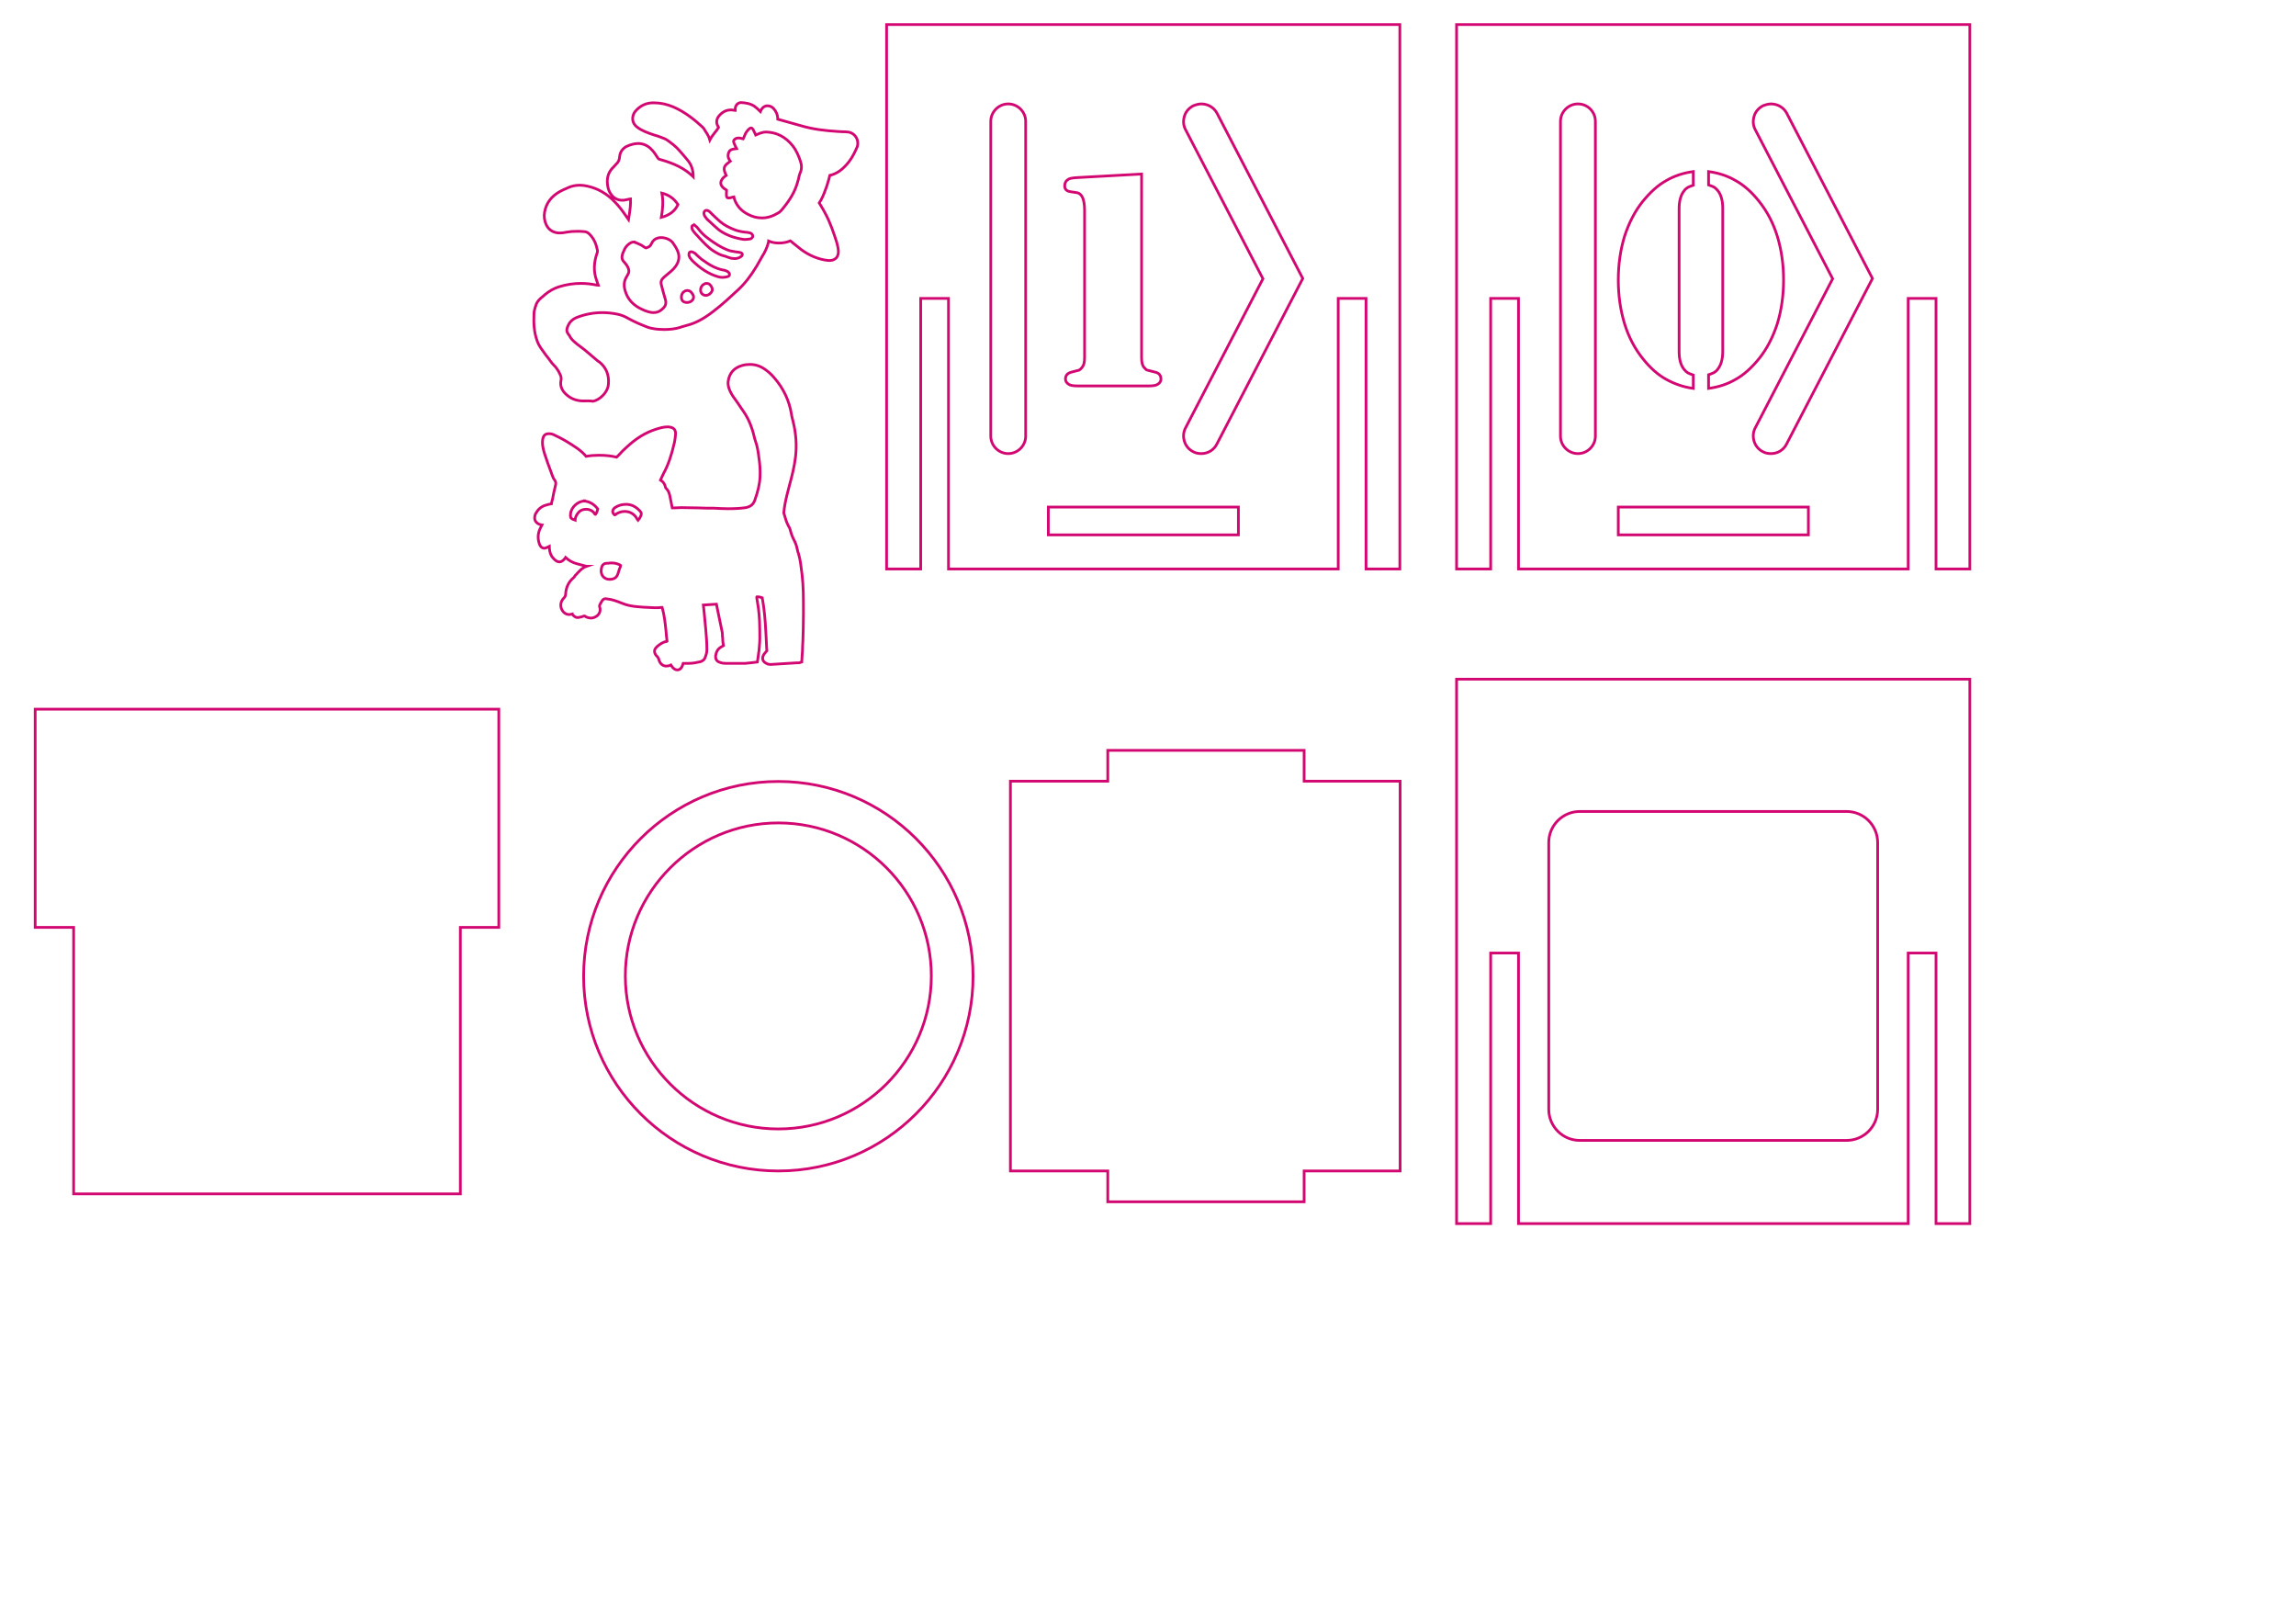<?xml version="1.0" encoding="utf-8"?>
<!-- Generator: Adobe Illustrator 24.3.0, SVG Export Plug-In . SVG Version: 6.00 Build 0)  -->
<svg version="1.1" id="Ebene_1" xmlns="http://www.w3.org/2000/svg" xmlns:xlink="http://www.w3.org/1999/xlink" x="0px" y="0px"
	 viewBox="0 0 841.9 595.3" style="enable-background:new 0 0 841.9 595.3;" xml:space="preserve">
<style type="text/css">
	.st0{fill:none;stroke:#D30771;stroke-miterlimit:10;}
</style>
<path class="st0" d="M285.4,429.3c-39.4,0-71.4-32-71.4-71.4s32-71.4,71.4-71.4s71.4,32,71.4,71.4S324.8,429.3,285.4,429.3z
	 M285.4,301.7c-30.9,0-56.1,25.2-56.1,56.1s25.2,56.1,56.1,56.1s56.1-25.2,56.1-56.1S316.4,301.7,285.4,301.7z"/>
<polygon class="st0" points="406.2,440.6 406.2,429.3 370.5,429.3 370.5,286.4 406.2,286.4 406.2,275.1 478.2,275.1 478.2,286.4 
	513.4,286.4 513.4,429.3 478.2,429.3 478.2,440.6 "/>
<path class="st0" d="M248.4,245.6c-0.9,0-1.7-0.6-2.4-1.8c-0.6,0.3-1.2,0.4-1.7,0.4c-0.8,0-2.3-0.4-2.8-2.7
	c-0.1-0.2-0.3-0.6-0.5-0.8c-0.7-0.6-1-1.3-1-2c0-0.4,0.2-1,0.9-1.6l0.2-0.2c0.9-0.7,1.9-1.5,3.2-1.7c0.1,0,0.2,0,0.3-0.1
	c-0.2-1.3-0.3-2.6-0.4-3.9c-0.3-2.8-0.6-5.7-1.4-8.5c-0.1,0-0.3,0-0.4,0c-0.5,0.1-1,0.1-1.6,0.1c-0.1,0-0.2,0-0.3,0l-0.6,0
	c-2.4-0.1-4.9-0.2-7.4-0.5c-1.4-0.2-2.9-0.5-4.3-1.1c-1.8-0.7-3.5-1.4-5.4-1.6c-0.3,0-0.5-0.1-0.7-0.1c-0.7,0-1.1,0.2-1.7,1.4
	l-0.1,0.1c0,0.1-0.1,0.3-0.2,0.4c-0.3,0.5-0.3,0.8-0.2,1.2c0.4,1.2,0,2.4-1,3.2c-0.7,0.5-1.4,0.8-2.2,0.8c-0.4,0-0.8-0.1-1.2-0.2
	c-0.4-0.1-0.7-0.3-1-0.5c-0.1,0-0.1-0.1-0.2-0.1c-0.8,0.3-1.6,0.5-2.3,0.6c-0.1,0-0.1,0-0.2,0c-0.9,0-1.4-0.6-1.8-1
	c-0.1-0.1-0.2-0.2-0.2-0.3c-0.4,0.1-0.7,0.2-1.1,0.2c-1.3,0-2.4-0.9-2.9-2.3c-0.4-1.4-0.1-2.7,1-3.8c0.4-0.4,0.5-0.7,0.6-1.3
	c0.1-2.5,1.1-4.6,2.9-6.1c0.2-0.1,0.3-0.3,0.4-0.5c0.1-0.1,0.1-0.2,0.2-0.3l0.3-0.3c1.1-1.2,2.2-2.5,3.9-3.1l-0.1,0
	c-1.2-0.3-2.3-0.6-3.4-0.9c-1.6-0.4-3-1.2-4.2-2.3c-0.1,0.2-0.3,0.4-0.4,0.5c-0.6,0.7-1.2,1.1-1.9,1.1c-0.6,0-1.1-0.3-1.7-0.8
	c-1-0.9-1.6-1.9-1.8-3.1c-0.1-0.6-0.2-1.2-0.2-1.8c-0.2,0.1-0.4,0.2-0.6,0.3c-0.5,0.2-0.9,0.4-1.2,0.4c-0.6,0-1.3-0.3-1.8-1.5
	c-0.7-2-0.6-3.9,0.2-5.6l0.7-1.4c-0.1,0-0.2,0-0.3-0.1c-1-0.2-1.7-0.7-2.1-1.4c-0.4-0.7-0.3-1.6,0-2.5c0.2-0.4,0.5-0.8,0.7-1.1
	c0.8-1.2,2.1-2,3.8-2.4c0.5-0.1,0.9-0.2,1.3-0.3l0.1,0c0.1-0.6,0.2-1.2,0.4-1.7c0.3-1.6,0.6-3.2,1-4.7c0.3-1,0.3-1.7-0.3-2.4
	c-0.4-0.5-0.6-1.1-0.8-1.6l-0.5-1.4c-0.8-2.1-1.6-4.3-2.3-6.5c-0.5-1.6-1-3.4-0.7-5.4c0.3-1.4,0.9-2,2.3-2l0.2,0
	c0.5,0,1,0.1,1.4,0.3l0.8,0.4c1.1,0.5,2.2,1.1,3.3,1.7l1,0.6c2.4,1.5,5,3,6.9,5.3c1.6-0.3,3.2-0.4,4.8-0.4c2.2,0,4.3,0.2,6.4,0.7
	c0.3-0.3,0.7-0.7,1-1c0.8-0.9,1.6-1.7,2.5-2.5c3.6-3.4,7.2-5.6,11.1-6.8c1.3-0.4,2.6-0.8,4-0.8c0.1,0,0.3,0,0.4,0
	c1,0.1,1.6,0.3,2.1,0.8c0.4,0.5,0.6,1.2,0.5,2c-0.1,1-0.2,2-0.4,2.9c-1.1,4.8-2.3,8.3-4,11.4c-0.3,0.6-0.6,1.3-0.9,1.9
	c-0.1,0.2-0.1,0.3-0.2,0.5c1,0.6,1.6,1.5,1.8,2.6c0,0.2,0.3,0.5,0.4,0.6c0.8,0.8,1,1.8,1.2,2.5l0.9,4.5c0.3,0,0.5,0,0.8,0
	c0.8,0,1.6-0.1,2.4-0.1l0.3,0c2,0,4,0.1,6,0.1c1.1,0,2.1,0.1,3.2,0.1l0.3,0l1.2,0c0.3,0,0.6,0,0.9,0c2,0.1,3.7,0.2,5.3,0.2
	c2.4,0,4.6-0.1,6.6-0.4c0.4-0.1,0.8-0.2,1.2-0.4c1-0.4,1.8-1.3,2.2-2.7c0.9-2.6,1.7-5.4,1.8-8.4c0.1-2.4-0.1-4.7-0.4-6.6
	c-0.3-2.5-0.6-4.3-1.2-6c-0.3-0.8-0.5-1.7-0.7-2.5c-0.2-0.8-0.4-1.6-0.7-2.4c-0.7-2.2-1.8-4.5-3.3-6.6l-0.7-1
	c-0.7-1.1-1.5-2.2-2.2-3.2c-1.1-1.4-1.7-2.6-2.2-3.9c-0.3-0.9-0.4-1.8-0.3-2.6c0.4-3,2.2-5,5.1-5.8c1-0.3,1.9-0.4,2.9-0.4
	c2,0,3.8,0.6,5.5,1.8c1.3,0.9,2.4,1.9,3.4,3.1c3.4,3.9,5.5,8.4,6.3,13.3c0.1,0.9,0.4,1.8,0.6,2.7c1.1,4.4,1.4,8.8,0.9,13
	c-0.4,3.5-1.3,7-2.2,10.3c-0.3,1.2-0.6,2.3-0.9,3.5c-0.6,2.4-1,4.5-1.2,6.6c0,0.1,0,0.3,0.1,0.5c0.5,1.7,0.9,3.2,1.7,4.6
	c0.3,0.4,0.5,0.9,0.6,1.4c0.3,1.3,0.8,2.6,1.6,4.1c0.5,1,0.8,2.1,1,3.1c0.1,0.5,0.2,1,0.4,1.4c0.7,2.3,0.9,4.7,1.2,6.9l0.1,0.8
	c0.5,4.2,0.5,8.5,0.5,12.6l0,2.1c0,3.2-0.1,6.5-0.2,9.7l-0.1,1.7c0,1.3-0.1,2.6-0.2,3.8c0,0.6-0.1,2.1-0.1,2.1l-0.4,0.1
	c-0.1,0-0.1,0-0.2,0.1c-0.2,0.1-0.4,0.1-0.6,0.1l-0.6,0c-3.2,0.2-6.4,0.4-9.6,0.6l-0.1,0c-0.5,0-1-0.1-1.5-0.4
	c-0.9-0.4-1.2-1-1.3-1.4s-0.1-1.1,0.4-1.9c0.3-0.4,0.6-0.7,0.9-1.1c0.1-0.1,0.2-0.2,0.2-0.2l-0.1-1.3c-0.3-6-0.5-12.1-1.6-18.1
	c-0.1,0-0.2,0-0.2-0.1c-0.4-0.1-0.8-0.3-1.3-0.3c-0.1,0-0.2,0-0.3,0c-0.1,0-0.2,0-0.2,0c0,0-0.1,0.1,0,0.5c0.1,0.4,0.1,0.8,0.2,1.2
	c0.1,0.9,0.3,1.7,0.4,2.6c0.2,1.4,0.3,3,0.4,4.6c0.1,2.5,0.1,4.6,0.1,6.4c0,1.5-0.2,3-0.3,4.5l-0.1,0.6c-0.1,0.7-0.2,1.5-0.3,2.2
	c0,0.3-0.2,1.3-0.2,1.3l-1.6,0.2c-1,0.1-1.9,0.2-2.8,0.3c-0.2,0-0.3,0-0.5,0l-0.5,0l-1.7,0c-0.9,0-1.8,0-2.7,0c-0.6,0-1.2,0-1.8,0
	c-0.7,0-1.5-0.1-2.2-0.4c-1.1-0.3-1.6-1.2-1.5-2.4c0.2-1.4,0.8-2.5,2-3.2c0.3-0.2,0.6-0.3,0.9-0.5l0,0l-0.1-0.5
	c-0.1-0.6-0.2-1.2-0.2-1.8c0-0.4,0-0.7-0.1-1.1c0-0.6,0-1.1-0.1-1.6c-0.5-2.6-1.1-5.1-1.6-7.7l-0.5-2.5l-4.8,0.3
	c0.1,0.9,0.2,1.8,0.3,2.8c0.2,2.1,0.4,4.2,0.6,6.3c0.2,2.3,0.4,4.8,0.4,7.4c0,1.1-0.4,2.1-0.8,3.1c-0.3,0.6-1,1-1.6,1.2
	c-1.3,0.3-2.8,0.6-4.3,0.6c-0.3,0-0.5,0-0.8,0c-0.2,0-0.3,0-0.5,0l-0.7,0C250,245.1,249.2,245.6,248.4,245.6z M224.5,206.4
	c-0.2,0-0.4,0-0.7,0c-0.3,0-0.6,0.1-0.9,0.1c-0.6,0-1.2,0-1.6,0.4l-0.1,0.1c-0.1,0.1-0.4,0.3-0.4,0.4c-0.4,1.2-0.5,2.1-0.2,3
	c0.4,1.2,1.5,2,2.9,2l0.2,0c1.7-0.1,2.5-0.7,3-2.4c0.2-0.8,0.5-1.6,0.8-2.3c0.1-0.3,0.1-0.4,0.1-0.4h0c0,0-0.1-0.1-0.3-0.2
	C226.2,206.6,225.4,206.4,224.5,206.4z M229.1,187.5c1.8,0,3.4,0.9,4.3,2.4c0.3,0.6,0.5,0.8,0.6,0.9c0.1-0.1,0.3-0.4,0.6-0.9
	c0.8-1.5,0.8-1.9-0.4-3c-1.3-1.3-2.9-2-4.6-2c-1.6,0-2.9,0.4-4.1,1.2c-0.4,0.3-0.7,0.7-0.8,1.1c-0.1,0.4,0,0.8,0.3,1.2
	c0.3,0.4,0.4,0.4,0.4,0.4c0,0,0.2,0,0.6-0.4C227,187.8,228,187.5,229.1,187.5z M214.3,183.7c-2.4,0-4.9,2.3-5.1,4.7
	c-0.1,1.1,0.1,1.5,0.2,1.5c0.3,0.4,0.9,0.6,1.5,0.8c0-0.1,0-0.1,0-0.2c0.1-1,0.5-1.8,1.3-2.7c0.6-0.7,1.6-1.1,2.7-1.1
	c1.3,0,2.5,0.6,3.1,1.6c0.1,0.2,0.2,0.3,0.3,0.3c0,0,0.1-0.1,0.2-0.2c0.3-0.4,0.4-0.9,0.6-1.4l0.1-0.4
	C217.8,184.8,216.2,183.9,214.3,183.7L214.3,183.7l0-0.6L214.3,183.7z"/>
<path class="st0" d="M214,147c-2.6,0-4.7-0.8-6.5-2.5c-1.5-1.4-2.2-3.1-1.8-5c0.2-0.9,0-1.6-0.4-2.4l-0.1-0.2
	c-0.3-0.6-0.6-1.2-1-1.7c-0.3-0.5-0.7-0.9-1.1-1.3c-0.4-0.4-0.8-0.9-1.1-1.3c-0.6-0.8-1.2-1.7-1.9-2.5c-0.5-0.7-1-1.4-1.5-2.1
	c-0.8-1.1-1.4-2.2-1.8-3.5c-0.9-2.7-1.2-5.7-1-9.6c0-0.8,0.3-1.7,0.5-2.4l0.1-0.3c0.3-1.1,0.9-2,1.8-2.8c0.4-0.3,0.8-0.7,1.2-1
	l0.3-0.3c1.7-1.4,3.4-2.4,5.4-3c2.6-0.8,5.2-1.2,7.9-1.2c1.9,0,3.8,0.2,5.7,0.6c0.2,0,0.4,0.1,0.7,0.1l-0.7-2c-1.1-3.1-1-6.4,0.3-10
	c0.1-0.3,0.1-0.6,0.1-0.7c-0.5-2.5-1.3-4.3-2.7-5.8c-0.7-0.8-1.4-1.2-2.3-1.2c-1-0.1-1.8-0.1-2.6-0.1c-1.3,0-2.6,0.1-3.7,0.3
	c-0.9,0.2-1.7,0.3-2.3,0.3c-0.3,0-0.6,0-0.8,0c-2.1-0.2-3.6-1.3-4.4-3c-0.7-1.5-0.9-3.1-0.6-4.7c0.6-3.3,2.5-5.8,5.8-7.6
	c0.8-0.4,1.6-0.8,2.4-1.1l0.4-0.2c1.3-0.6,2.8-0.9,4.3-0.9c0.8,0,1.7,0.1,2.6,0.3c3.9,0.8,7.4,2.8,10.3,5.9c1.4,1.4,2.6,3,3.7,4.6
	c0.4,0.6,0.9,1.2,1.3,1.8c0.1-0.5,0.1-1,0.2-1.5c0.3-2,0.6-4.1,0.5-6.1c-0.1,0-0.2,0-0.4,0.1c-0.7,0.1-1.4,0.3-2,0.4
	c-0.2,0-0.4,0-0.7,0c-1.6,0-3-0.7-4-2.1c-0.7-0.9-1.1-2-1.3-3.3c-0.4-2.6,0.2-4.7,1.8-6.4c0.1-0.1,0.3-0.3,0.4-0.4
	c0.3-0.3,0.6-0.7,0.9-1c0.8-0.7,1.2-1.5,1.3-2.7c0.1-1.6,1-3,2.5-3.8c0.8-0.4,1.7-0.7,2.6-0.9c0.6-0.1,1.1-0.2,1.7-0.2
	c1.6,0,3.2,0.6,4.5,1.8c1.2,1.1,2,2.4,2.7,3.5c0.2,0.3,0.3,0.4,0.6,0.5c5.5,1.5,9.3,3.4,12.3,6.3c0,0,0.1,0.1,0.1,0.1
	c0-2.3-0.6-4.3-2-6c-0.5-0.6-1-1.2-1.5-1.8c-0.5-0.5-0.9-1.1-1.4-1.6c-1.4-1.7-3.2-3-4.6-4c-0.7-0.5-1.6-0.8-2.4-1.1
	c-0.8-0.3-1.6-0.6-2.4-0.8c-1.2-0.4-2.4-0.8-3.5-1.3c-0.9-0.4-1.9-0.9-2.9-1.7c-0.8-0.6-1.4-1.6-1.5-2.6c-0.1-1,0.2-2.1,0.8-2.9
	c1.6-2,3.8-3.2,6.3-3.3c0.3,0,0.5,0,0.8,0c2.3,0,4.6,0.5,7,1.5c4.4,1.9,8,4.9,10.6,7.3c0.3,0.3,0.5,0.5,0.7,0.8
	c0.2,0.4,0.4,0.7,0.6,1c0.6,0.9,1.2,1.9,1.5,3c0.5-1,1.2-1.9,1.9-2.8c0.5-0.6,0.9-1.1,1.3-1.8c0-0.1-0.1-0.1-0.1-0.2
	c-0.8-1.2-0.8-2.5,0-3.7c1.2-1.6,2.8-2.5,4.5-2.5c0.4,0,0.8,0,1.1,0.1c0.2,0,0.4,0.1,0.6,0.1c0-0.2,0-0.5,0-0.7
	c0.1-1.3,1-2.2,2.2-2.2c1.5,0.1,3.3,0.3,4.9,1.4c0.7,0.5,1.3,1.1,1.9,1.7c0.1,0.1,0.1,0.1,0.2,0.2c0.5-1.2,1.2-1.9,2.3-2.1
	c0.1,0,0.3,0,0.4,0c1.1,0,2,0.6,2.8,1.8c0.1,0.1,0.1,0.2,0.1,0.2c0.6,1,0.8,2,0.8,2.9c0.8,0.2,1.7,0.5,2.5,0.7
	c2.1,0.6,4.3,1.2,6.4,1.8c4.2,1.2,8.4,1.7,13.1,2c0.6,0,1.2,0.1,1.8,0.1c0.6,0,1.2,0,1.9,0.1c1.2,0.1,2.3,0.8,3,1.9
	c0.7,1.1,0.8,2.5,0.4,3.6c-0.8,1.8-1.7,3.7-3,5.4c-2.2,2.8-4.4,4.4-7,5c-0.1,0.5-0.3,1-0.4,1.5c-0.4,1.3-0.7,2.5-1.2,3.7
	c-0.6,1.7-1.3,3.4-2.3,4.9l0.6,1c0.6,0.9,1.1,1.9,1.6,2.8c1.9,3.5,3.1,7.2,4.2,10.6c0.2,0.8,0.5,1.8,0.6,2.9
	c0.1,1.1-0.1,2.1-0.7,2.8c-0.6,0.6-1.4,1-2.4,1c-0.2,0-0.4,0-0.6,0c-3.6-0.4-6.9-1.8-9.9-4c-1-0.8-2-1.6-3-2.4
	c-0.3-0.3-0.7-0.6-1-0.8c-1.4,0.6-2.8,0.8-4.2,0.8c-1.2,0-2.5-0.2-3.7-0.7c0,0.1-0.1,0.2-0.1,0.3c-0.3,1.3-0.8,2.6-1.6,4.1l-0.6,1
	c-0.7,1.2-1.4,2.5-2.1,3.7c-2.1,3.5-4.3,6.4-6.9,8.8c-2.8,2.6-5.8,5.4-9.1,7.9c-3.5,2.7-6.5,4.3-9.7,5.1c-0.7,0.2-1.4,0.4-2.1,0.6
	l-0.2,0.1c-1.9,0.6-4,0.8-6,0.8c-1.4,0-2.9-0.1-4.3-0.4c-0.5-0.1-1-0.2-1.6-0.4c-1-0.4-2.1-0.8-3.2-1.3l-0.7-0.3
	c-1.1-0.5-2.3-1.1-3.4-1.7c-1.2-0.7-2.4-1.2-3.8-1.5c-1.9-0.4-3.8-0.6-5.6-0.6c-3.2,0-6.3,0.6-9.2,1.7c-1.6,0.6-2.7,1.6-3.3,2.9
	c-0.5,1-0.8,1.9-0.3,2.8c0.1,0.2,0.2,0.3,0.3,0.5c0.2,0.2,0.4,0.5,0.5,0.7c0.6,1.3,1.8,2.2,2.9,3.1l0.8,0.6c1.2,0.9,2.4,1.8,3.5,2.8
	c0.9,0.8,1.8,1.5,2.7,2.3l0.5,0.4c0.2,0.1,0.4,0.3,0.6,0.4c2.4,2,3.5,4.7,3.2,8c-0.2,3.1-3.2,5.8-5.6,6.3
	C216.2,146.9,215.1,147,214,147z M232.5,88.7c-0.4,0-0.8,0.1-1.2,0.3c-0.9,0.5-1.8,1.3-2.3,2.4c-0.1,0.2-0.2,0.5-0.3,0.7
	c-0.1,0.3-0.3,0.6-0.4,0.9c-0.4,1.2-0.3,2.2,0.5,3c0.7,0.8,1.4,1.6,1.7,2.7c0.1,0.5,0.2,1.2-0.2,1.8c-0.1,0.1-0.2,0.3-0.2,0.4
	c-0.1,0.2-0.2,0.3-0.3,0.5c-1,1.6-1.2,3.3-0.5,5.4c0.9,3,3,5.2,6.1,6.6c1.2,0.6,2.2,0.9,3.2,1.1c0.4,0.1,0.7,0.1,1.1,0.1
	c1,0,2-0.3,2.8-1c1.5-1.2,2.1-2.2,1.3-4.4c-0.5-1.6-0.9-3.3-1.3-4.8c-0.3-1.1,0-1.9,0.9-2.7l0.7-0.6c0.6-0.5,1.3-1.1,1.9-1.6
	c0.6-0.5,1.2-1.1,1.7-1.8c1.3-1.8,1.6-3.7,0.8-5.6c-0.4-1-1-2-1.8-3.1c-0.8-1.1-2.6-1.9-4.3-1.9c-0.5,0-0.9,0.1-1.3,0.2
	c-1,0.3-1.7,0.9-2.2,2c-0.5,1-0.7,1.1-1.7,1.5l-0.3,0.1l-0.3-0.1c-0.2-0.1-0.3-0.2-0.5-0.3c-0.3-0.2-0.6-0.4-0.9-0.6
	c-0.9-0.4-1.6-0.8-2.3-1C232.9,88.7,232.7,88.7,232.5,88.7z M252,106.5c-0.5,0-0.9,0.2-1.3,0.5c-0.9,0.7-1.1,2.3-0.5,3.2
	c0.3,0.4,0.9,0.7,1.7,0.7c0.6,0,1.2-0.2,1.6-0.5c0.4-0.3,0.7-0.7,0.8-1.2c0.1-0.5-0.1-1.1-0.5-1.6
	C253.3,106.8,252.7,106.5,252,106.5z M259.1,103.9c-0.5,0-0.9,0.2-1.3,0.5c-1,0.8-1.2,2.3-0.5,3.2c0.4,0.4,0.9,0.7,1.5,0.7
	c0.5,0,1-0.2,1.4-0.5c1.2-1,1.3-1.9,0.4-3.1C260.2,104.1,259.7,103.9,259.1,103.9z M253.5,92.3c-0.2,0-0.3,0-0.5,0.1
	c-0.5,0.3-0.5,1.2-0.1,1.9c0.1,0.2,0.3,0.5,0.5,0.7c0.1,0.1,0.2,0.3,0.3,0.4c3,3,6.1,5,9.4,6c0.6,0.2,1.2,0.3,1.8,0.3
	c0.5,0,1.1-0.1,1.6-0.2c0.9-0.2,1-0.5,1-0.9c0-0.4-0.2-0.7-0.8-1.1c-0.4-0.2-0.7-0.3-1-0.4c-2.5-0.4-4.9-1.5-7.5-3.4l-0.3-0.2
	c-0.4-0.3-0.9-0.6-1.3-1c-0.5-0.5-1.2-1-1.7-1.6C254.4,92.6,253.9,92.3,253.5,92.3z M254.5,82.5c-0.1,0-0.2,0-0.4,0.1
	c-0.2,0.1-0.5,0.3-0.4,0.9c0,0.6,0.3,1,1.5,2.4c0.4,0.4,0.8,0.8,1.2,1.3c1.6,1.7,3.2,3.5,5.2,4.8c1.4,0.9,2.6,1.5,3.8,1.8
	c0.4,0.1,0.8,0.2,1.2,0.4c0.2,0.1,0.4,0.1,0.6,0.2c0.8,0.3,1.5,0.4,2.2,0.4c0.3,0,0.6,0,0.9-0.1c0.6-0.1,1.1-0.4,1.5-0.7
	c0.3-0.2,0.4-0.5,0.4-0.8c-0.1-0.3-0.3-0.5-0.7-0.6c-0.3-0.1-0.7-0.1-1.1-0.2c-0.2,0-0.4,0-0.7-0.1c-0.2,0-0.4,0-0.6-0.1
	c-0.5-0.1-1-0.1-1.6-0.3c-3.2-1.1-6-3.1-8-4.6c-1.5-1.1-2.6-2.3-3.6-3.6c-0.2-0.3-0.5-0.6-1-1C254.9,82.7,254.7,82.5,254.5,82.5z
	 M259.4,80.5c0.3,0.3,0.7,0.6,1,0.9c1,0.9,2,1.9,3.1,2.8c2.4,1.8,5.2,2.9,8.7,3.5c0.3,0,0.5,0.1,0.8,0.1c0.7,0,1.4-0.1,2.1-0.2
	c0.2,0,0.6-0.3,0.8-0.6c0.4-0.6-0.1-1-0.2-1.2c-0.4-0.4-0.9-0.5-1.6-0.6c-1.6-0.1-3-0.4-4.3-0.8c-2.4-0.9-4.3-1.9-5.8-3.2
	c-1-0.9-2-1.8-2.9-2.7l-0.8-0.8c-0.4-0.4-0.9-0.6-1.3-0.6c-0.2,0-0.4,0.1-0.5,0.2c-0.5,0.4-0.5,1.2-0.1,1.9c0.2,0.2,0.3,0.5,0.5,0.7
	c0.1,0.1,0.2,0.2,0.3,0.4L259.4,80.5L259.4,80.5z M269.2,72.7c0.1,0.2,0.2,0.4,0.2,0.6c0.9,2.3,2.5,4.1,4.9,5.3
	c1.7,0.9,3.4,1.3,5.1,1.3c2,0,3.9-0.6,5.9-1.8c0.6-0.3,1.2-0.9,1.8-1.7c2.8-3.4,4.4-6.3,5.3-9.4c0-0.1,0.1-0.3,0.1-0.4
	c0.1-0.2,0.1-0.4,0.2-0.6c0.2-1,0.4-2,0.9-3.1c0.4-1.1,0.4-2.4-0.1-3.8c-0.6-1.8-1.4-3.8-2.8-5.6c-2.6-3.3-5.9-5-9.8-5.1
	c0,0,0,0,0,0c-0.6,0-1.2,0.1-1.7,0.3c-0.4,0.1-0.8,0.2-1.1,0.4c-0.2,0.1-0.4,0.1-0.5,0.2l-0.5,0.2l-0.2-0.5
	c-0.1-0.2-0.2-0.4-0.3-0.6c-0.2-0.4-0.3-0.7-0.5-1c-0.1-0.2-0.4-0.5-0.7-0.5c-0.2,0-0.3,0.1-0.5,0.2c-0.4,0.3-0.8,0.7-1.2,1.3
	c-0.3,0.4-0.5,0.9-0.7,1.4c-0.1,0.2-0.2,0.5-0.3,0.7l-0.2,0.4l-0.5-0.1c-0.5-0.2-0.9-0.2-1.3-0.2c-0.6,0-1.1,0.2-1.5,0.7
	c-0.3,0.4-0.4,0.6,0.5,2.4l0.4,0.8l-0.8,0.1c-1.1,0.1-1.8,0.5-2.1,1.3c-0.4,1-0.3,1.9,0.3,2.8l0.3,0.4l-0.4,0.3
	c-0.2,0.1-0.3,0.3-0.5,0.4c-0.6,0.5-1.1,0.9-1.3,1.6c-0.2,0.8,0.1,1.6,0.5,2.5l0.2,0.4l-0.4,0.3c-1,0.7-1.6,1.6-1.6,2.5
	c0,0.9,0.7,1.8,1.8,2.4l0.3,0.2l0,0.4c0,0.5-0.2,1.9,0.2,2.3c0.1,0.1,0.2,0.2,0.6,0.2c0.3,0,0.8-0.1,1.4-0.3l0.5-0.1L269.2,72.7z
	 M242.7,70.8c0.6,3,0.3,5.9-0.2,8.9c3-0.8,5-2.3,6.1-4.7C247.2,72.8,245.2,71.4,242.7,70.8z"/>
<path class="st0" d="M709.9,448.6v-99.2h-10.2v99.2H556.8v-99.2h-10.2v99.2h-12.5V249h188.2v199.6H709.9z M579.3,297.5
	c-6.3,0-11.4,5.1-11.4,11.4v97.8c0,6.3,5.1,11.4,11.4,11.4h97.8c6.3,0,11.4-5.1,11.4-11.4v-97.8c0-6.3-5.1-11.4-11.4-11.4H579.3z"/>
<path class="st0" d="M709.9,208.6v-99.2h-10.2v99.2H556.8v-99.2h-10.2v99.2h-12.5V9h188.2v199.6H709.9z M663.1,196.1v-10.2h-69.7
	v10.2H663.1z M649.4,38.1c-1,0-2,0.3-3,0.7c-1.5,0.8-2.7,2.1-3.2,3.8s-0.4,3.4,0.4,4.9l28.4,54.7l-28.4,54.7
	c-0.8,1.5-0.9,3.3-0.4,4.9s1.6,3,3.2,3.8c0.9,0.5,1.9,0.7,3,0.7c2.4,0,4.6-1.3,5.7-3.5l31.5-60.7l-31.5-60.7
	C654,39.4,651.8,38.1,649.4,38.1z M578.6,38.1c-3.5,0-6.4,2.9-6.4,6.4v115.4c0,3.5,2.9,6.4,6.4,6.4s6.4-2.9,6.4-6.4V44.5
	C585,41,582.2,38.1,578.6,38.1z M620.9,62.9c-3.7,0.5-7,1.6-9.9,3.3c-3.1,1.7-5.9,4.3-8.6,7.6c-2.9,3.6-5.1,7.9-6.7,12.8
	c-1.5,4.9-2.3,10.3-2.3,16c0,5.8,0.8,11.2,2.3,16.1c1.5,4.9,3.8,9.2,6.7,12.8c2.6,3.3,5.5,5.9,8.6,7.6c2.9,1.6,6.2,2.8,9.9,3.3v-4.9
	c-0.9-0.3-1.6-0.6-2-0.8c-0.5-0.3-0.9-0.7-1.4-1.3c-1.2-1.5-1.8-3.7-1.8-6.5V76.5c0-2.8,0.6-5,1.8-6.5c0.4-0.6,0.9-1,1.4-1.3
	c0.4-0.2,1.1-0.5,2-0.8V62.9z M626.5,142.4c3.7-0.5,7-1.6,9.9-3.3c3.1-1.7,5.9-4.3,8.6-7.6c2.9-3.6,5.1-7.9,6.7-12.8
	c1.5-4.9,2.3-10.3,2.3-16.1c0-5.7-0.8-11.1-2.3-16c-1.5-4.9-3.8-9.2-6.7-12.8c-2.6-3.3-5.5-5.9-8.6-7.6c-2.9-1.7-6.2-2.8-9.9-3.3
	v4.9c0.9,0.3,1.6,0.6,2,0.8c0.5,0.3,0.9,0.7,1.4,1.3c1.2,1.5,1.8,3.7,1.8,6.5v52.4c0,2.8-0.6,5-1.8,6.5c-0.4,0.6-0.9,1-1.4,1.3
	c-0.4,0.2-1.1,0.5-2,0.8V142.4z"/>
<path class="st0" d="M500.9,208.6v-99.2h-10.2v99.2H347.8v-99.2h-10.2v99.2h-12.5V9h188.2v199.6H500.9z M454.1,196.1v-10.2h-69.7
	v10.2H454.1z M440.5,38.1c-1,0-2,0.3-3,0.7c-1.5,0.8-2.7,2.1-3.2,3.8s-0.4,3.4,0.4,4.9l28.4,54.7l-28.4,54.7
	c-0.8,1.5-0.9,3.3-0.4,4.9s1.6,3,3.2,3.8c0.9,0.5,1.9,0.7,3,0.7c2.4,0,4.6-1.3,5.7-3.5l31.5-60.7l-31.5-60.7
	C445.1,39.4,442.9,38.1,440.5,38.1z M369.7,38.1c-3.5,0-6.4,2.9-6.4,6.4v115.4c0,3.5,2.9,6.4,6.4,6.4s6.4-2.9,6.4-6.4V44.5
	C376.1,41,373.2,38.1,369.7,38.1z M395.1,65.1c-2.1,0.1-3,0.4-3.3,0.6c-1,0.6-1.4,1.4-1.4,2.4c0,1.3,0.7,2,2.2,2.2l2,0.3
	c1.1,0.1,1.9,0.8,2.4,1.9c0.4,1,0.7,2.5,0.7,4.6v54.1c0,1.7-0.3,2.8-1,3.6c-0.3,0.4-0.7,0.7-1,0.9c-0.3,0.1-1.2,0.3-2.7,0.7
	c-1.6,0.4-2.3,1.2-2.3,2.6c0,0.8,0.4,1.4,1.2,1.9c0.4,0.3,1.3,0.6,3.3,0.6h26c1.6,0,2.7-0.2,3.3-0.6c0.8-0.5,1.2-1.1,1.2-1.9
	c0-1.4-0.7-2.3-2.3-2.6c-2.1-0.5-2.5-0.7-2.7-0.7c-0.4-0.1-0.7-0.4-1.1-0.9c-0.7-0.7-1-1.9-1-3.6V63.8L395.1,65.1z"/>
<polygon class="st0" points="182.9,260 168.8,260 27,260 12.9,260 12.9,340 27,340 27,437.7 168.8,437.7 168.8,340 182.9,340 "/>
</svg>
